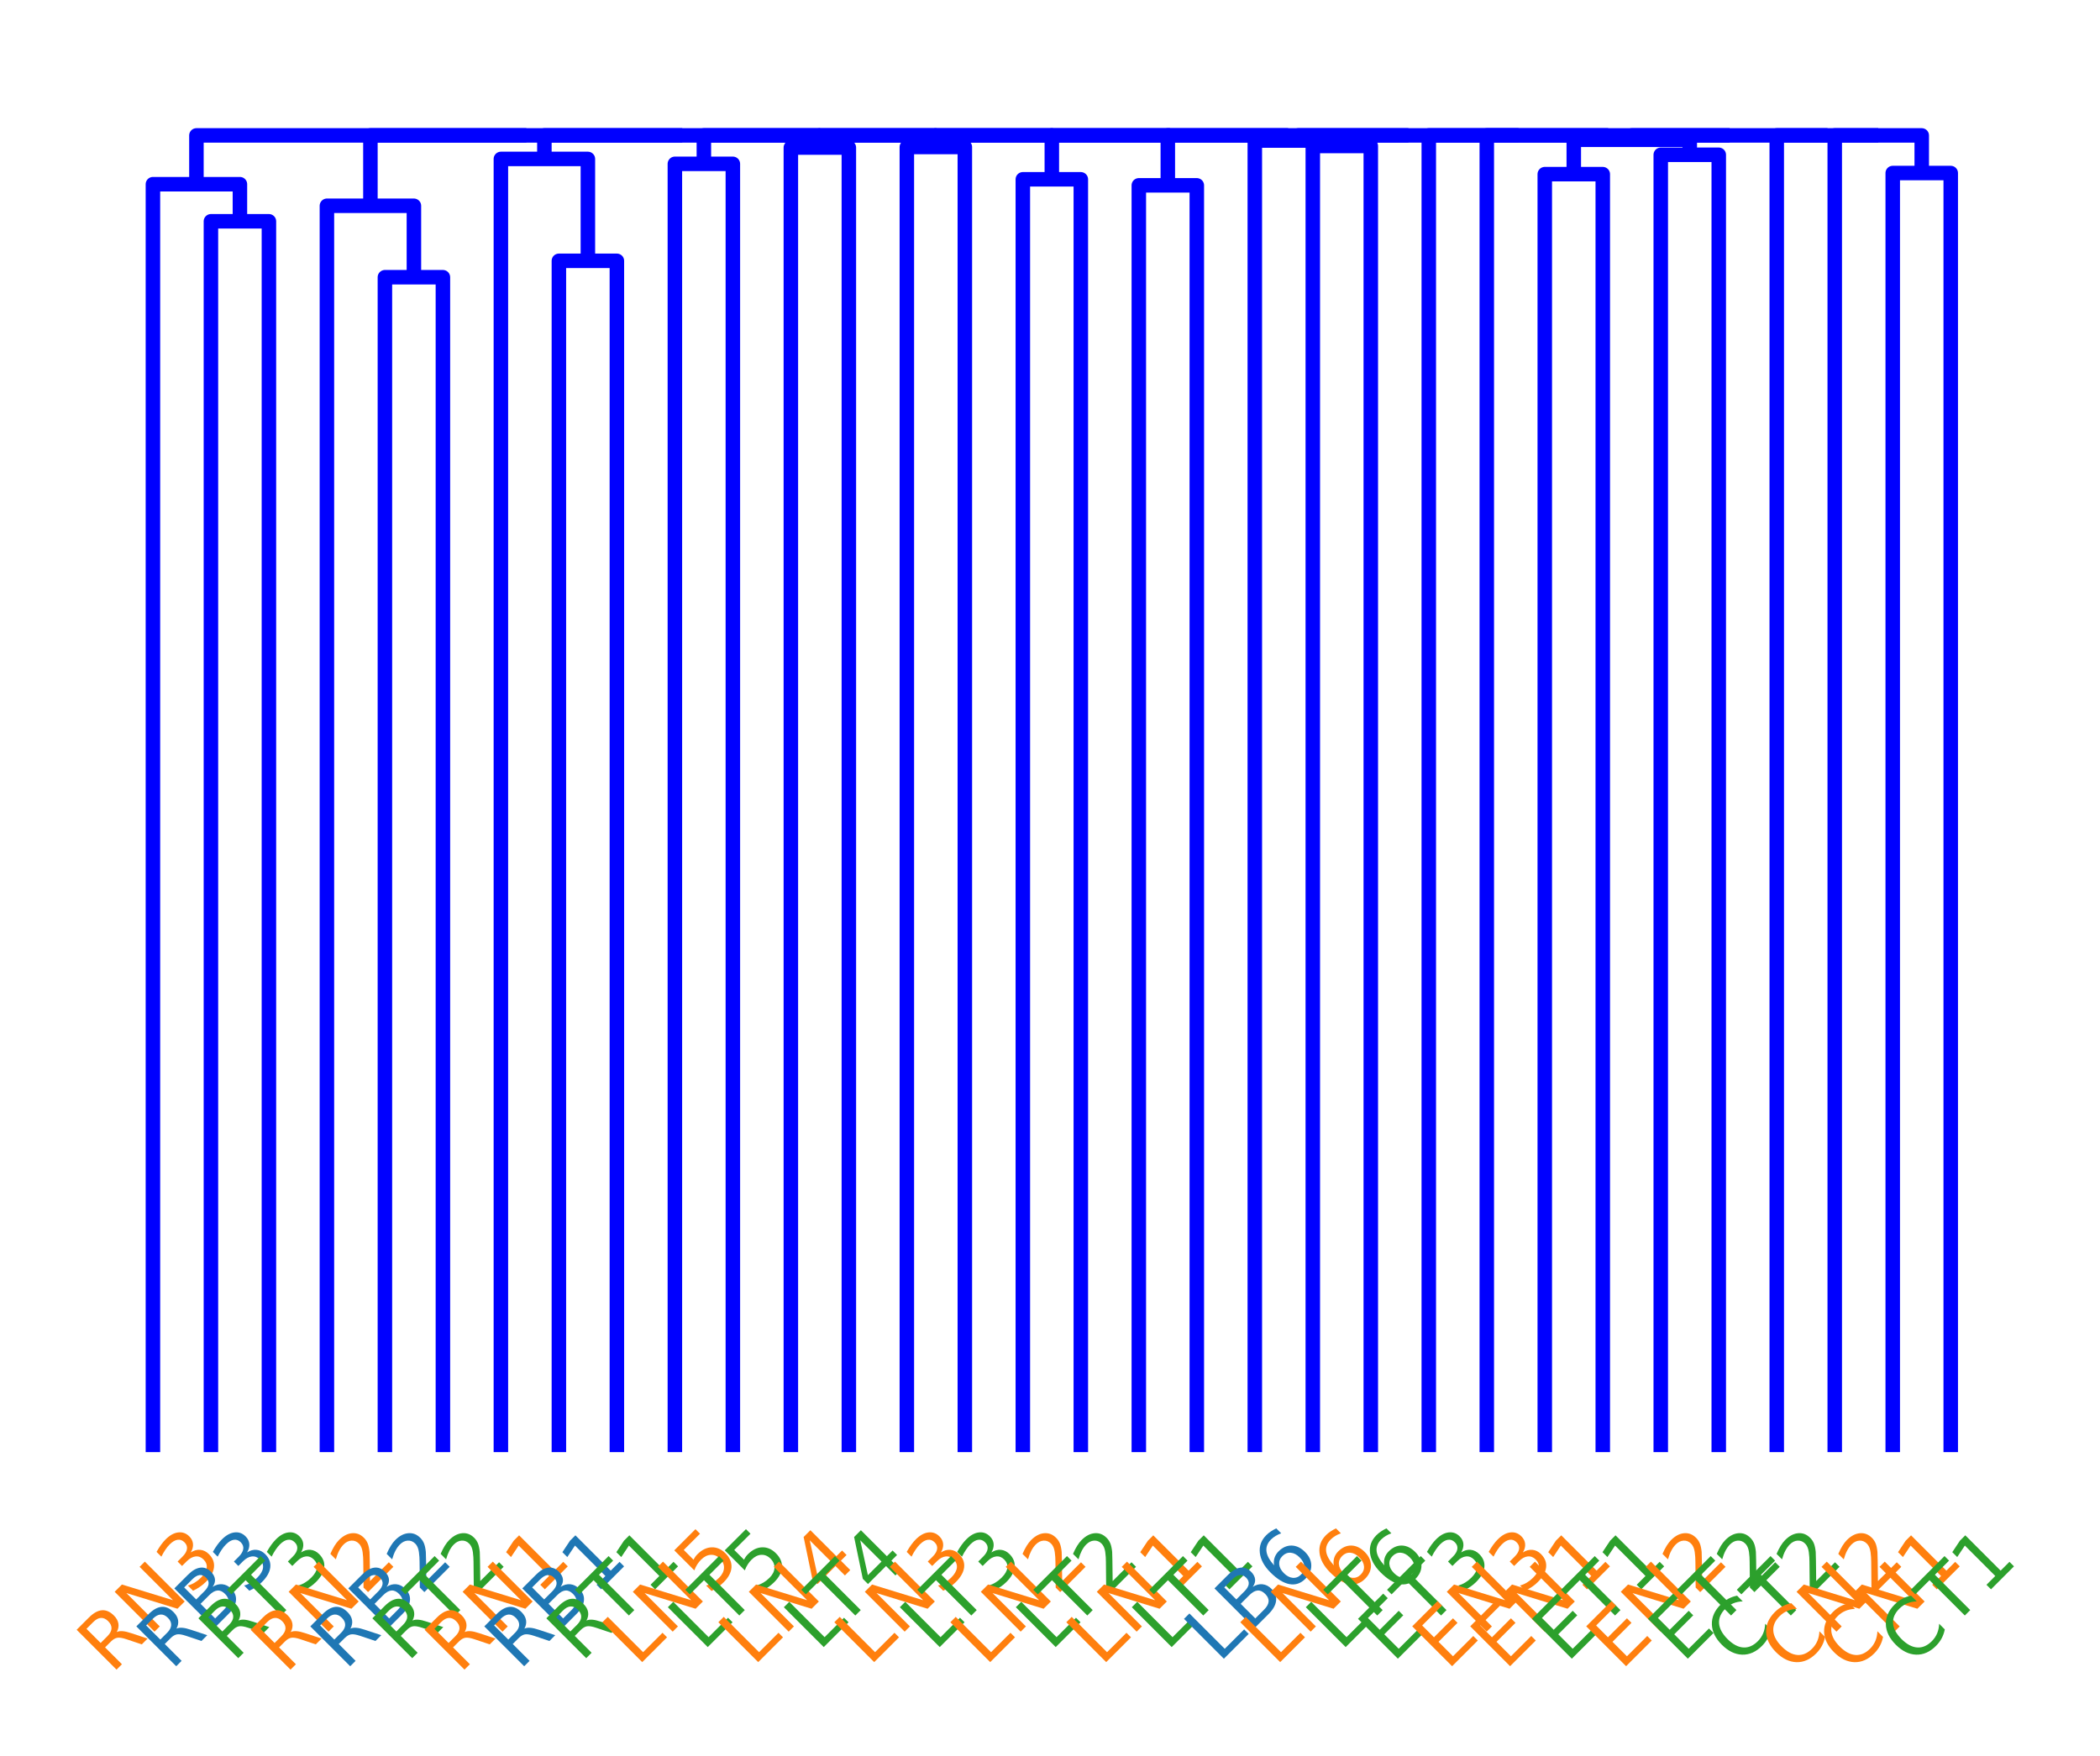 <?xml version="1.0" encoding="utf-8" standalone="no"?>
<!DOCTYPE svg PUBLIC "-//W3C//DTD SVG 1.1//EN"
  "http://www.w3.org/Graphics/SVG/1.1/DTD/svg11.dtd">
<!-- Created with matplotlib (https://matplotlib.org/) -->
<svg height="181.691pt" version="1.1" viewBox="0 0 217.211 181.691" width="217.211pt" xmlns="http://www.w3.org/2000/svg" xmlns:xlink="http://www.w3.org/1999/xlink">
 <defs>
  <style type="text/css">
*{stroke-linecap:butt;stroke-linejoin:round;}
  </style>
 </defs>
 <g id="figure_1">
  <g id="patch_1">
   <path d="M 0 181.691 
L 217.211 181.691 
L 217.211 0 
L 0 0 
z
" style="fill:#ffffff;"/>
  </g>
  <g id="axes_1">
   <g id="patch_2">
    <path d="M 12.819 150.235 
L 204.771 150.235 
L 204.771 7.2 
L 12.819 7.2 
z
" style="fill:#ffffff;"/>
   </g>
   <g id="matplotlib.axis_1">
    <g id="xtick_1">
     <g id="text_1">
      <!-- RN3 -->
      <defs>
       <path d="M 44.391 34.188 
Q 47.562 33.109 50.562 29.594 
Q 53.562 26.078 56.594 19.922 
L 66.609 0 
L 56 0 
L 46.688 18.703 
Q 43.062 26.031 39.672 28.422 
Q 36.281 30.812 30.422 30.812 
L 19.672 30.812 
L 19.672 0 
L 9.812 0 
L 9.812 72.906 
L 32.078 72.906 
Q 44.578 72.906 50.734 67.672 
Q 56.891 62.453 56.891 51.906 
Q 56.891 45.016 53.688 40.469 
Q 50.484 35.938 44.391 34.188 
z
M 19.672 64.797 
L 19.672 38.922 
L 32.078 38.922 
Q 39.203 38.922 42.844 42.219 
Q 46.484 45.516 46.484 51.906 
Q 46.484 58.297 42.844 61.547 
Q 39.203 64.797 32.078 64.797 
z
" id="DejaVuSans-82"/>
       <path d="M 9.812 72.906 
L 23.094 72.906 
L 55.422 11.922 
L 55.422 72.906 
L 64.984 72.906 
L 64.984 0 
L 51.703 0 
L 19.391 60.984 
L 19.391 0 
L 9.812 0 
z
" id="DejaVuSans-78"/>
       <path d="M 40.578 39.312 
Q 47.656 37.797 51.625 33 
Q 55.609 28.219 55.609 21.188 
Q 55.609 10.406 48.188 4.484 
Q 40.766 -1.422 27.094 -1.422 
Q 22.516 -1.422 17.656 -0.516 
Q 12.797 0.391 7.625 2.203 
L 7.625 11.719 
Q 11.719 9.328 16.594 8.109 
Q 21.484 6.891 26.812 6.891 
Q 36.078 6.891 40.938 10.547 
Q 45.797 14.203 45.797 21.188 
Q 45.797 27.641 41.281 31.266 
Q 36.766 34.906 28.719 34.906 
L 20.219 34.906 
L 20.219 43.016 
L 29.109 43.016 
Q 36.375 43.016 40.234 45.922 
Q 44.094 48.828 44.094 54.297 
Q 44.094 59.906 40.109 62.906 
Q 36.141 65.922 28.719 65.922 
Q 24.656 65.922 20.016 65.031 
Q 15.375 64.156 9.812 62.312 
L 9.812 71.094 
Q 15.438 72.656 20.344 73.438 
Q 25.25 74.219 29.594 74.219 
Q 40.828 74.219 47.359 69.109 
Q 53.906 64.016 53.906 55.328 
Q 53.906 49.266 50.438 45.094 
Q 46.969 40.922 40.578 39.312 
z
" id="DejaVuSans-51"/>
      </defs>
      <g style="fill:#ff7f0e;" transform="translate(11.498 173.295)rotate(-45)scale(0.08 -0.08)">
       <use xlink:href="#DejaVuSans-82"/>
       <use x="69.482" xlink:href="#DejaVuSans-78"/>
       <use x="144.287" xlink:href="#DejaVuSans-51"/>
      </g>
     </g>
    </g>
    <g id="xtick_2">
     <g id="text_2">
      <!-- RB3 -->
      <defs>
       <path d="M 19.672 34.812 
L 19.672 8.109 
L 35.5 8.109 
Q 43.453 8.109 47.281 11.406 
Q 51.125 14.703 51.125 21.484 
Q 51.125 28.328 47.281 31.562 
Q 43.453 34.812 35.5 34.812 
z
M 19.672 64.797 
L 19.672 42.828 
L 34.281 42.828 
Q 41.5 42.828 45.031 45.531 
Q 48.578 48.25 48.578 53.812 
Q 48.578 59.328 45.031 62.062 
Q 41.5 64.797 34.281 64.797 
z
M 9.812 72.906 
L 35.016 72.906 
Q 46.297 72.906 52.391 68.219 
Q 58.5 63.531 58.5 54.891 
Q 58.5 48.188 55.375 44.234 
Q 52.25 40.281 46.188 39.312 
Q 53.469 37.75 57.5 32.781 
Q 61.531 27.828 61.531 20.406 
Q 61.531 10.641 54.891 5.312 
Q 48.25 0 35.984 0 
L 9.812 0 
z
" id="DejaVuSans-66"/>
      </defs>
      <g style="fill:#1f77b4;" transform="translate(17.672 172.944)rotate(-45)scale(0.08 -0.08)">
       <use xlink:href="#DejaVuSans-82"/>
       <use x="69.482" xlink:href="#DejaVuSans-66"/>
       <use x="138.086" xlink:href="#DejaVuSans-51"/>
      </g>
     </g>
    </g>
    <g id="xtick_3">
     <g id="text_3">
      <!-- RT3 -->
      <defs>
       <path d="M -0.297 72.906 
L 61.375 72.906 
L 61.375 64.594 
L 35.5 64.594 
L 35.5 0 
L 25.594 0 
L 25.594 64.594 
L -0.297 64.594 
z
" id="DejaVuSans-84"/>
      </defs>
      <g style="fill:#2ca02c;" transform="translate(24.089 172.108)rotate(-45)scale(0.08 -0.08)">
       <use xlink:href="#DejaVuSans-82"/>
       <use x="62.232" xlink:href="#DejaVuSans-84"/>
       <use x="123.316" xlink:href="#DejaVuSans-51"/>
      </g>
     </g>
    </g>
    <g id="xtick_4">
     <g id="text_4">
      <!-- RN2 -->
      <defs>
       <path d="M 19.188 8.297 
L 53.609 8.297 
L 53.609 0 
L 7.328 0 
L 7.328 8.297 
Q 12.938 14.109 22.625 23.891 
Q 32.328 33.688 34.812 36.531 
Q 39.547 41.844 41.422 45.531 
Q 43.312 49.219 43.312 52.781 
Q 43.312 58.594 39.234 62.25 
Q 35.156 65.922 28.609 65.922 
Q 23.969 65.922 18.812 64.312 
Q 13.672 62.703 7.812 59.422 
L 7.812 69.391 
Q 13.766 71.781 18.938 73 
Q 24.125 74.219 28.422 74.219 
Q 39.75 74.219 46.484 68.547 
Q 53.219 62.891 53.219 53.422 
Q 53.219 48.922 51.531 44.891 
Q 49.859 40.875 45.406 35.406 
Q 44.188 33.984 37.641 27.219 
Q 31.109 20.453 19.188 8.297 
z
" id="DejaVuSans-50"/>
      </defs>
      <g style="fill:#ff7f0e;" transform="translate(29.494 173.295)rotate(-45)scale(0.08 -0.08)">
       <use xlink:href="#DejaVuSans-82"/>
       <use x="69.482" xlink:href="#DejaVuSans-78"/>
       <use x="144.287" xlink:href="#DejaVuSans-50"/>
      </g>
     </g>
    </g>
    <g id="xtick_5">
     <g id="text_5">
      <!-- RB2 -->
      <g style="fill:#1f77b4;" transform="translate(35.668 172.944)rotate(-45)scale(0.08 -0.08)">
       <use xlink:href="#DejaVuSans-82"/>
       <use x="69.482" xlink:href="#DejaVuSans-66"/>
       <use x="138.086" xlink:href="#DejaVuSans-50"/>
      </g>
     </g>
    </g>
    <g id="xtick_6">
     <g id="text_6">
      <!-- RT2 -->
      <g style="fill:#2ca02c;" transform="translate(42.084 172.108)rotate(-45)scale(0.08 -0.08)">
       <use xlink:href="#DejaVuSans-82"/>
       <use x="62.232" xlink:href="#DejaVuSans-84"/>
       <use x="123.316" xlink:href="#DejaVuSans-50"/>
      </g>
     </g>
    </g>
    <g id="xtick_7">
     <g id="text_7">
      <!-- RN1 -->
      <defs>
       <path d="M 12.406 8.297 
L 28.516 8.297 
L 28.516 63.922 
L 10.984 60.406 
L 10.984 69.391 
L 28.422 72.906 
L 38.281 72.906 
L 38.281 8.297 
L 54.391 8.297 
L 54.391 0 
L 12.406 0 
z
" id="DejaVuSans-49"/>
      </defs>
      <g style="fill:#ff7f0e;" transform="translate(47.489 173.295)rotate(-45)scale(0.08 -0.08)">
       <use xlink:href="#DejaVuSans-82"/>
       <use x="69.482" xlink:href="#DejaVuSans-78"/>
       <use x="144.287" xlink:href="#DejaVuSans-49"/>
      </g>
     </g>
    </g>
    <g id="xtick_8">
     <g id="text_8">
      <!-- RB1 -->
      <g style="fill:#1f77b4;" transform="translate(53.663 172.944)rotate(-45)scale(0.08 -0.08)">
       <use xlink:href="#DejaVuSans-82"/>
       <use x="69.482" xlink:href="#DejaVuSans-66"/>
       <use x="138.086" xlink:href="#DejaVuSans-49"/>
      </g>
     </g>
    </g>
    <g id="xtick_9">
     <g id="text_9">
      <!-- RT1 -->
      <g style="fill:#2ca02c;" transform="translate(60.08 172.108)rotate(-45)scale(0.08 -0.08)">
       <use xlink:href="#DejaVuSans-82"/>
       <use x="62.232" xlink:href="#DejaVuSans-84"/>
       <use x="123.316" xlink:href="#DejaVuSans-49"/>
      </g>
     </g>
    </g>
    <g id="xtick_10">
     <g id="text_10">
      <!-- LN5 -->
      <defs>
       <path d="M 9.812 72.906 
L 19.672 72.906 
L 19.672 8.297 
L 55.172 8.297 
L 55.172 0 
L 9.812 0 
z
" id="DejaVuSans-76"/>
       <path d="M 10.797 72.906 
L 49.516 72.906 
L 49.516 64.594 
L 19.828 64.594 
L 19.828 46.734 
Q 21.969 47.469 24.109 47.828 
Q 26.266 48.188 28.422 48.188 
Q 40.625 48.188 47.75 41.5 
Q 54.891 34.812 54.891 23.391 
Q 54.891 11.625 47.562 5.094 
Q 40.234 -1.422 26.906 -1.422 
Q 22.312 -1.422 17.547 -0.641 
Q 12.797 0.141 7.719 1.703 
L 7.719 11.625 
Q 12.109 9.234 16.797 8.062 
Q 21.484 6.891 26.703 6.891 
Q 35.156 6.891 40.078 11.328 
Q 45.016 15.766 45.016 23.391 
Q 45.016 31 40.078 35.438 
Q 35.156 39.891 26.703 39.891 
Q 22.75 39.891 18.812 39.016 
Q 14.891 38.141 10.797 36.281 
z
" id="DejaVuSans-53"/>
      </defs>
      <g style="fill:#ff7f0e;" transform="translate(65.874 172.517)rotate(-45)scale(0.08 -0.08)">
       <use xlink:href="#DejaVuSans-76"/>
       <use x="55.713" xlink:href="#DejaVuSans-78"/>
       <use x="130.518" xlink:href="#DejaVuSans-53"/>
      </g>
     </g>
    </g>
    <g id="xtick_11">
     <g id="text_11">
      <!-- LT5 -->
      <g style="fill:#2ca02c;" transform="translate(72.65 170.962)rotate(-45)scale(0.08 -0.08)">
       <use xlink:href="#DejaVuSans-76"/>
       <use x="41.963" xlink:href="#DejaVuSans-84"/>
       <use x="103.047" xlink:href="#DejaVuSans-53"/>
      </g>
     </g>
    </g>
    <g id="xtick_12">
     <g id="text_12">
      <!-- LN4 -->
      <defs>
       <path d="M 37.797 64.312 
L 12.891 25.391 
L 37.797 25.391 
z
M 35.203 72.906 
L 47.609 72.906 
L 47.609 25.391 
L 58.016 25.391 
L 58.016 17.188 
L 47.609 17.188 
L 47.609 0 
L 37.797 0 
L 37.797 17.188 
L 4.891 17.188 
L 4.891 26.703 
z
" id="DejaVuSans-52"/>
      </defs>
      <g style="fill:#ff7f0e;" transform="translate(77.871 172.517)rotate(-45)scale(0.08 -0.08)">
       <use xlink:href="#DejaVuSans-76"/>
       <use x="55.713" xlink:href="#DejaVuSans-78"/>
       <use x="130.518" xlink:href="#DejaVuSans-52"/>
      </g>
     </g>
    </g>
    <g id="xtick_13">
     <g id="text_13">
      <!-- LT4 -->
      <g style="fill:#2ca02c;" transform="translate(84.647 170.962)rotate(-45)scale(0.08 -0.08)">
       <use xlink:href="#DejaVuSans-76"/>
       <use x="41.963" xlink:href="#DejaVuSans-84"/>
       <use x="103.047" xlink:href="#DejaVuSans-52"/>
      </g>
     </g>
    </g>
    <g id="xtick_14">
     <g id="text_14">
      <!-- LN3 -->
      <g style="fill:#ff7f0e;" transform="translate(89.868 172.517)rotate(-45)scale(0.08 -0.08)">
       <use xlink:href="#DejaVuSans-76"/>
       <use x="55.713" xlink:href="#DejaVuSans-78"/>
       <use x="130.518" xlink:href="#DejaVuSans-51"/>
      </g>
     </g>
    </g>
    <g id="xtick_15">
     <g id="text_15">
      <!-- LT3 -->
      <g style="fill:#2ca02c;" transform="translate(96.644 170.962)rotate(-45)scale(0.08 -0.08)">
       <use xlink:href="#DejaVuSans-76"/>
       <use x="41.963" xlink:href="#DejaVuSans-84"/>
       <use x="103.047" xlink:href="#DejaVuSans-51"/>
      </g>
     </g>
    </g>
    <g id="xtick_16">
     <g id="text_16">
      <!-- LN2 -->
      <g style="fill:#ff7f0e;" transform="translate(101.865 172.517)rotate(-45)scale(0.08 -0.08)">
       <use xlink:href="#DejaVuSans-76"/>
       <use x="55.713" xlink:href="#DejaVuSans-78"/>
       <use x="130.518" xlink:href="#DejaVuSans-50"/>
      </g>
     </g>
    </g>
    <g id="xtick_17">
     <g id="text_17">
      <!-- LT2 -->
      <g style="fill:#2ca02c;" transform="translate(108.641 170.962)rotate(-45)scale(0.08 -0.08)">
       <use xlink:href="#DejaVuSans-76"/>
       <use x="41.963" xlink:href="#DejaVuSans-84"/>
       <use x="103.047" xlink:href="#DejaVuSans-50"/>
      </g>
     </g>
    </g>
    <g id="xtick_18">
     <g id="text_18">
      <!-- LN1 -->
      <g style="fill:#ff7f0e;" transform="translate(113.862 172.517)rotate(-45)scale(0.08 -0.08)">
       <use xlink:href="#DejaVuSans-76"/>
       <use x="55.713" xlink:href="#DejaVuSans-78"/>
       <use x="130.518" xlink:href="#DejaVuSans-49"/>
      </g>
     </g>
    </g>
    <g id="xtick_19">
     <g id="text_19">
      <!-- LT1 -->
      <g style="fill:#2ca02c;" transform="translate(120.638 170.962)rotate(-45)scale(0.08 -0.08)">
       <use xlink:href="#DejaVuSans-76"/>
       <use x="41.963" xlink:href="#DejaVuSans-84"/>
       <use x="103.047" xlink:href="#DejaVuSans-49"/>
      </g>
     </g>
    </g>
    <g id="xtick_20">
     <g id="text_20">
      <!-- LB6 -->
      <defs>
       <path d="M 33.016 40.375 
Q 26.375 40.375 22.484 35.828 
Q 18.609 31.297 18.609 23.391 
Q 18.609 15.531 22.484 10.953 
Q 26.375 6.391 33.016 6.391 
Q 39.656 6.391 43.531 10.953 
Q 47.406 15.531 47.406 23.391 
Q 47.406 31.297 43.531 35.828 
Q 39.656 40.375 33.016 40.375 
z
M 52.594 71.297 
L 52.594 62.312 
Q 48.875 64.062 45.094 64.984 
Q 41.312 65.922 37.594 65.922 
Q 27.828 65.922 22.672 59.328 
Q 17.531 52.734 16.797 39.406 
Q 19.672 43.656 24.016 45.922 
Q 28.375 48.188 33.594 48.188 
Q 44.578 48.188 50.953 41.516 
Q 57.328 34.859 57.328 23.391 
Q 57.328 12.156 50.688 5.359 
Q 44.047 -1.422 33.016 -1.422 
Q 20.359 -1.422 13.672 8.266 
Q 6.984 17.969 6.984 36.375 
Q 6.984 53.656 15.188 63.938 
Q 23.391 74.219 37.203 74.219 
Q 40.922 74.219 44.703 73.484 
Q 48.484 72.75 52.594 71.297 
z
" id="DejaVuSans-54"/>
      </defs>
      <g style="fill:#1f77b4;" transform="translate(126.035 172.166)rotate(-45)scale(0.08 -0.08)">
       <use xlink:href="#DejaVuSans-76"/>
       <use x="55.713" xlink:href="#DejaVuSans-66"/>
       <use x="124.316" xlink:href="#DejaVuSans-54"/>
      </g>
     </g>
    </g>
    <g id="xtick_21">
     <g id="text_21">
      <!-- LN6 -->
      <g style="fill:#ff7f0e;" transform="translate(131.858 172.517)rotate(-45)scale(0.08 -0.08)">
       <use xlink:href="#DejaVuSans-76"/>
       <use x="55.713" xlink:href="#DejaVuSans-78"/>
       <use x="130.518" xlink:href="#DejaVuSans-54"/>
      </g>
     </g>
    </g>
    <g id="xtick_22">
     <g id="text_22">
      <!-- LT6 -->
      <g style="fill:#2ca02c;" transform="translate(138.634 170.962)rotate(-45)scale(0.08 -0.08)">
       <use xlink:href="#DejaVuSans-76"/>
       <use x="41.963" xlink:href="#DejaVuSans-84"/>
       <use x="103.047" xlink:href="#DejaVuSans-54"/>
      </g>
     </g>
    </g>
    <g id="xtick_23">
     <g id="text_23">
      <!-- ET3 -->
      <defs>
       <path d="M 9.812 72.906 
L 55.906 72.906 
L 55.906 64.594 
L 19.672 64.594 
L 19.672 43.016 
L 54.391 43.016 
L 54.391 34.719 
L 19.672 34.719 
L 19.672 8.297 
L 56.781 8.297 
L 56.781 0 
L 9.812 0 
z
" id="DejaVuSans-69"/>
      </defs>
      <g style="fill:#2ca02c;" transform="translate(144.032 172.162)rotate(-45)scale(0.08 -0.08)">
       <use xlink:href="#DejaVuSans-69"/>
       <use x="63.184" xlink:href="#DejaVuSans-84"/>
       <use x="124.268" xlink:href="#DejaVuSans-51"/>
      </g>
     </g>
    </g>
    <g id="xtick_24">
     <g id="text_24">
      <!-- EN3 -->
      <g style="fill:#ff7f0e;" transform="translate(149.642 172.939)rotate(-45)scale(0.08 -0.08)">
       <use xlink:href="#DejaVuSans-69"/>
       <use x="63.184" xlink:href="#DejaVuSans-78"/>
       <use x="137.988" xlink:href="#DejaVuSans-51"/>
      </g>
     </g>
    </g>
    <g id="xtick_25">
     <g id="text_25">
      <!-- EN1 -->
      <g style="fill:#ff7f0e;" transform="translate(155.64 172.939)rotate(-45)scale(0.08 -0.08)">
       <use xlink:href="#DejaVuSans-69"/>
       <use x="63.184" xlink:href="#DejaVuSans-78"/>
       <use x="137.988" xlink:href="#DejaVuSans-49"/>
      </g>
     </g>
    </g>
    <g id="xtick_26">
     <g id="text_26">
      <!-- ET1 -->
      <g style="fill:#2ca02c;" transform="translate(162.027 172.162)rotate(-45)scale(0.08 -0.08)">
       <use xlink:href="#DejaVuSans-69"/>
       <use x="63.184" xlink:href="#DejaVuSans-84"/>
       <use x="124.268" xlink:href="#DejaVuSans-49"/>
      </g>
     </g>
    </g>
    <g id="xtick_27">
     <g id="text_27">
      <!-- EN2 -->
      <g style="fill:#ff7f0e;" transform="translate(167.637 172.939)rotate(-45)scale(0.08 -0.08)">
       <use xlink:href="#DejaVuSans-69"/>
       <use x="63.184" xlink:href="#DejaVuSans-78"/>
       <use x="137.988" xlink:href="#DejaVuSans-50"/>
      </g>
     </g>
    </g>
    <g id="xtick_28">
     <g id="text_28">
      <!-- ET2 -->
      <g style="fill:#2ca02c;" transform="translate(174.024 172.162)rotate(-45)scale(0.08 -0.08)">
       <use xlink:href="#DejaVuSans-69"/>
       <use x="63.184" xlink:href="#DejaVuSans-84"/>
       <use x="124.268" xlink:href="#DejaVuSans-50"/>
      </g>
     </g>
    </g>
    <g id="xtick_29">
     <g id="text_29">
      <!-- CT2 -->
      <defs>
       <path d="M 64.406 67.281 
L 64.406 56.891 
Q 59.422 61.531 53.781 63.812 
Q 48.141 66.109 41.797 66.109 
Q 29.297 66.109 22.656 58.469 
Q 16.016 50.828 16.016 36.375 
Q 16.016 21.969 22.656 14.328 
Q 29.297 6.688 41.797 6.688 
Q 48.141 6.688 53.781 8.984 
Q 59.422 11.281 64.406 15.922 
L 64.406 5.609 
Q 59.234 2.094 53.438 0.328 
Q 47.656 -1.422 41.219 -1.422 
Q 24.656 -1.422 15.125 8.703 
Q 5.609 18.844 5.609 36.375 
Q 5.609 53.953 15.125 64.078 
Q 24.656 74.219 41.219 74.219 
Q 47.75 74.219 53.531 72.484 
Q 59.328 70.75 64.406 67.281 
z
" id="DejaVuSans-67"/>
      </defs>
      <g style="fill:#2ca02c;" transform="translate(179.835 172.538)rotate(-45)scale(0.08 -0.08)">
       <use xlink:href="#DejaVuSans-67"/>
       <use x="69.824" xlink:href="#DejaVuSans-84"/>
       <use x="130.908" xlink:href="#DejaVuSans-50"/>
      </g>
     </g>
    </g>
    <g id="xtick_30">
     <g id="text_30">
      <!-- CN2 -->
      <g style="fill:#ff7f0e;" transform="translate(185.445 173.315)rotate(-45)scale(0.08 -0.08)">
       <use xlink:href="#DejaVuSans-67"/>
       <use x="69.824" xlink:href="#DejaVuSans-78"/>
       <use x="144.629" xlink:href="#DejaVuSans-50"/>
      </g>
     </g>
    </g>
    <g id="xtick_31">
     <g id="text_31">
      <!-- CN1 -->
      <g style="fill:#ff7f0e;" transform="translate(191.444 173.315)rotate(-45)scale(0.08 -0.08)">
       <use xlink:href="#DejaVuSans-67"/>
       <use x="69.824" xlink:href="#DejaVuSans-78"/>
       <use x="144.629" xlink:href="#DejaVuSans-49"/>
      </g>
     </g>
    </g>
    <g id="xtick_32">
     <g id="text_32">
      <!-- CT1 -->
      <g style="fill:#2ca02c;" transform="translate(197.831 172.538)rotate(-45)scale(0.08 -0.08)">
       <use xlink:href="#DejaVuSans-67"/>
       <use x="69.824" xlink:href="#DejaVuSans-84"/>
       <use x="130.908" xlink:href="#DejaVuSans-49"/>
      </g>
     </g>
    </g>
   </g>
   <g id="matplotlib.axis_2"/>
   <g id="LineCollection_1">
    <path clip-path="url(#pba3aa26d62)" d="M 21.817 150.235 
L 21.817 22.895 
L 27.815 22.895 
L 27.815 150.235 
" style="fill:none;stroke:#0000ff;stroke-width:1.5;"/>
    <path clip-path="url(#pba3aa26d62)" d="M 15.818 150.235 
L 15.818 19.057 
L 24.816 19.057 
L 24.816 22.895 
" style="fill:none;stroke:#0000ff;stroke-width:1.5;"/>
    <path clip-path="url(#pba3aa26d62)" d="M 39.812 150.235 
L 39.812 28.681 
L 45.811 28.681 
L 45.811 150.235 
" style="fill:none;stroke:#0000ff;stroke-width:1.5;"/>
    <path clip-path="url(#pba3aa26d62)" d="M 33.814 150.235 
L 33.814 21.29 
L 42.812 21.29 
L 42.812 28.681 
" style="fill:none;stroke:#0000ff;stroke-width:1.5;"/>
    <path clip-path="url(#pba3aa26d62)" d="M 57.808 150.235 
L 57.808 26.985 
L 63.806 26.985 
L 63.806 150.235 
" style="fill:none;stroke:#0000ff;stroke-width:1.5;"/>
    <path clip-path="url(#pba3aa26d62)" d="M 51.809 150.235 
L 51.809 16.444 
L 60.807 16.444 
L 60.807 26.985 
" style="fill:none;stroke:#0000ff;stroke-width:1.5;"/>
    <path clip-path="url(#pba3aa26d62)" d="M 69.805 150.235 
L 69.805 16.951 
L 75.803 16.951 
L 75.803 150.235 
" style="fill:none;stroke:#0000ff;stroke-width:1.5;"/>
    <path clip-path="url(#pba3aa26d62)" d="M 81.802 150.235 
L 81.802 15.267 
L 87.8 15.267 
L 87.8 150.235 
" style="fill:none;stroke:#0000ff;stroke-width:1.5;"/>
    <path clip-path="url(#pba3aa26d62)" d="M 93.799 150.235 
L 93.799 15.21 
L 99.797 15.21 
L 99.797 150.235 
" style="fill:none;stroke:#0000ff;stroke-width:1.5;"/>
    <path clip-path="url(#pba3aa26d62)" d="M 105.796 150.235 
L 105.796 18.552 
L 111.794 18.552 
L 111.794 150.235 
" style="fill:none;stroke:#0000ff;stroke-width:1.5;"/>
    <path clip-path="url(#pba3aa26d62)" d="M 117.793 150.235 
L 117.793 19.176 
L 123.791 19.176 
L 123.791 150.235 
" style="fill:none;stroke:#0000ff;stroke-width:1.5;"/>
    <path clip-path="url(#pba3aa26d62)" d="M 135.788 150.235 
L 135.788 15.101 
L 141.787 15.101 
L 141.787 150.235 
" style="fill:none;stroke:#0000ff;stroke-width:1.5;"/>
    <path clip-path="url(#pba3aa26d62)" d="M 129.79 150.235 
L 129.79 14.543 
L 138.788 14.543 
L 138.788 15.101 
" style="fill:none;stroke:#0000ff;stroke-width:1.5;"/>
    <path clip-path="url(#pba3aa26d62)" d="M 159.782 150.235 
L 159.782 18.018 
L 165.781 18.018 
L 165.781 150.235 
" style="fill:none;stroke:#0000ff;stroke-width:1.5;"/>
    <path clip-path="url(#pba3aa26d62)" d="M 171.779 150.235 
L 171.779 16.014 
L 177.778 16.014 
L 177.778 150.235 
" style="fill:none;stroke:#0000ff;stroke-width:1.5;"/>
    <path clip-path="url(#pba3aa26d62)" d="M 162.782 18.018 
L 162.782 14.459 
L 174.779 14.459 
L 174.779 16.014 
" style="fill:none;stroke:#0000ff;stroke-width:1.5;"/>
    <path clip-path="url(#pba3aa26d62)" d="M 195.773 150.235 
L 195.773 17.903 
L 201.772 17.903 
L 201.772 150.235 
" style="fill:none;stroke:#0000ff;stroke-width:1.5;"/>
    <path clip-path="url(#pba3aa26d62)" d="M 189.775 150.235 
L 189.775 14.011 
L 198.773 14.011 
L 198.773 17.903 
" style="fill:none;stroke:#0000ff;stroke-width:1.5;"/>
    <path clip-path="url(#pba3aa26d62)" d="M 183.776 150.235 
L 183.776 14.011 
L 194.274 14.011 
L 194.274 14.011 
" style="fill:none;stroke:#0000ff;stroke-width:1.5;"/>
    <path clip-path="url(#pba3aa26d62)" d="M 168.78 14.459 
L 168.78 14.011 
L 189.025 14.011 
L 189.025 14.011 
" style="fill:none;stroke:#0000ff;stroke-width:1.5;"/>
    <path clip-path="url(#pba3aa26d62)" d="M 153.784 150.235 
L 153.784 14.011 
L 178.903 14.011 
L 178.903 14.011 
" style="fill:none;stroke:#0000ff;stroke-width:1.5;"/>
    <path clip-path="url(#pba3aa26d62)" d="M 147.785 150.235 
L 147.785 14.011 
L 166.343 14.011 
L 166.343 14.011 
" style="fill:none;stroke:#0000ff;stroke-width:1.5;"/>
    <path clip-path="url(#pba3aa26d62)" d="M 134.289 14.543 
L 134.289 14.011 
L 157.064 14.011 
L 157.064 14.011 
" style="fill:none;stroke:#0000ff;stroke-width:1.5;"/>
    <path clip-path="url(#pba3aa26d62)" d="M 120.792 19.176 
L 120.792 14.011 
L 145.676 14.011 
L 145.676 14.011 
" style="fill:none;stroke:#0000ff;stroke-width:1.5;"/>
    <path clip-path="url(#pba3aa26d62)" d="M 108.795 18.552 
L 108.795 14.011 
L 133.234 14.011 
L 133.234 14.011 
" style="fill:none;stroke:#0000ff;stroke-width:1.5;"/>
    <path clip-path="url(#pba3aa26d62)" d="M 96.798 15.21 
L 96.798 14.011 
L 121.015 14.011 
L 121.015 14.011 
" style="fill:none;stroke:#0000ff;stroke-width:1.5;"/>
    <path clip-path="url(#pba3aa26d62)" d="M 84.801 15.267 
L 84.801 14.011 
L 108.906 14.011 
L 108.906 14.011 
" style="fill:none;stroke:#0000ff;stroke-width:1.5;"/>
    <path clip-path="url(#pba3aa26d62)" d="M 72.804 16.951 
L 72.804 14.011 
L 96.854 14.011 
L 96.854 14.011 
" style="fill:none;stroke:#0000ff;stroke-width:1.5;"/>
    <path clip-path="url(#pba3aa26d62)" d="M 56.308 16.444 
L 56.308 14.011 
L 84.829 14.011 
L 84.829 14.011 
" style="fill:none;stroke:#0000ff;stroke-width:1.5;"/>
    <path clip-path="url(#pba3aa26d62)" d="M 38.313 21.29 
L 38.313 14.011 
L 70.569 14.011 
L 70.569 14.011 
" style="fill:none;stroke:#0000ff;stroke-width:1.5;"/>
    <path clip-path="url(#pba3aa26d62)" d="M 20.317 19.057 
L 20.317 14.011 
L 54.441 14.011 
L 54.441 14.011 
" style="fill:none;stroke:#0000ff;stroke-width:1.5;"/>
   </g>
  </g>
 </g>
 <defs>
  <clipPath id="pba3aa26d62">
   <rect height="143.035" width="191.952" x="12.819" y="7.2"/>
  </clipPath>
 </defs>
</svg>
